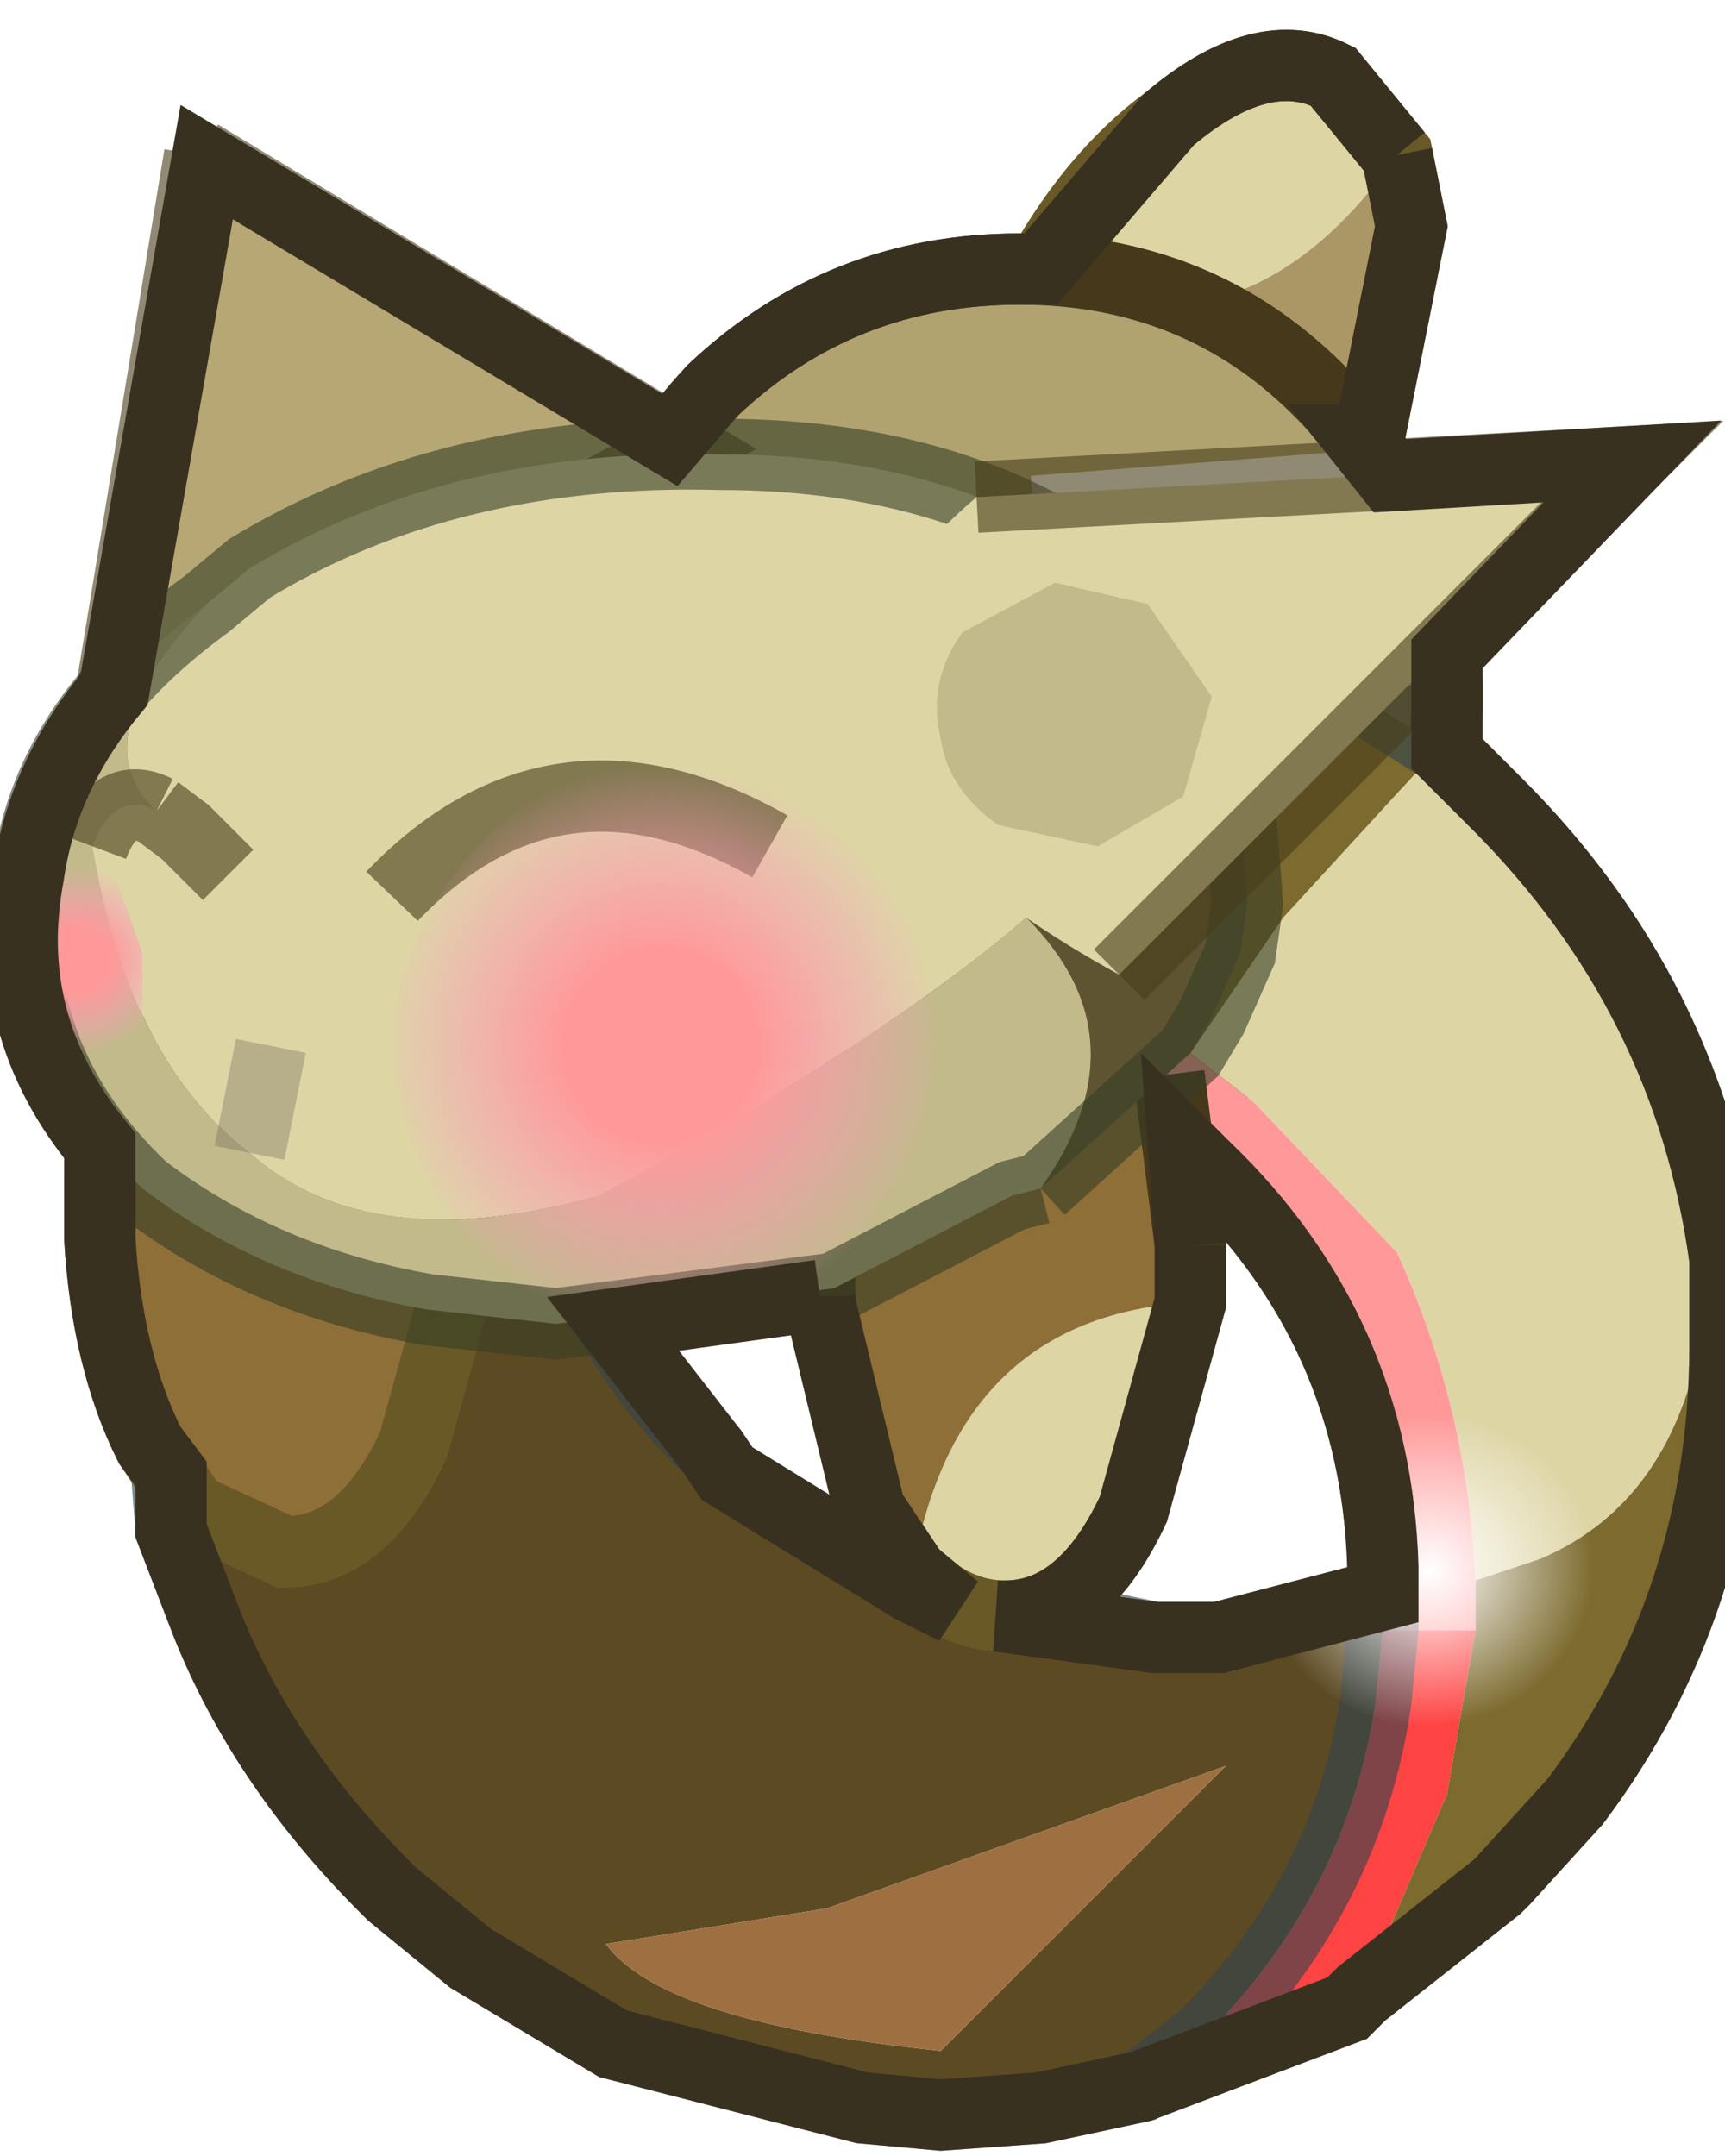 <svg width="12" height="15" viewBox="269.4 192.6 12.1 14.55" xmlns="http://www.w3.org/2000/svg" xmlns:xlink="http://www.w3.org/1999/xlink"><defs><radialGradient id="a" cx="0" cy="0" r="819.2" gradientTransform="rotate(-9.589 .492 -27.483) scale(.003)" gradientUnits="userSpaceOnUse"><stop stop-color="#f99" offset=".278"/><stop stop-color="#f9c" stop-opacity="0" offset=".796"/></radialGradient><radialGradient id="b" cx="0" cy="0" r="819.2" gradientTransform="matrix(.001 -0 0 .001 .5 -.9)" gradientUnits="userSpaceOnUse"><stop stop-color="#f99" offset=".278"/><stop stop-color="#f9c" stop-opacity="0" offset=".796"/></radialGradient><radialGradient id="c" cx="0" cy="0" r="819.2" gradientTransform="matrix(.005 0 0 .005 4.05 0)" gradientUnits="userSpaceOnUse"><stop stop-color="#fff" offset="0"/><stop stop-color="#fff" stop-opacity="0" offset="1"/></radialGradient><path d="M4.05-4.05q1.7 0 2.85 1.15Q8.1-1.7 8.1 0T6.9 2.85q-1.15 1.2-2.85 1.2t-2.9-1.2Q0 1.7 0 0t1.15-2.9q1.2-1.15 2.9-1.15" fill="url(#c)" id="f"/><path d="m9.75-6.55.1.5-.3 1.5H9.5l.2.25 1.7-.1-1.3 1.35v.7l.35.35q1.35 1.35 1.6 3.2v.6q0 1.8-1.05 3.2l-.5.55-.05.05-.95.75-.1.1L7.95 7l-.7.15-.7.05L6 7.15 4.25 6.7l-1-.6-.55-.45-.05-.05Q1.8 4.75 1.4 3.75l-.25-.65v-.4L1 2.5Q.7 1.9.65 1.05V.4q-.7-.85-.5-1.9.1-.7.6-1.3l.65-3.7 3.25 1.95.3-.35q.9-.85 2.15-.85h.15l.9-1.05q.65-.55 1.15-.3l.45.55m-4.05 8-1.45.2.7.9.1.15 1.3.8.3.15-.3-.25-.3-.45L5.7 1.5v-.05m2.6-.35V1.5l-.4 1.45q-.35.75-.9.75h-.05l1.1.15h.45l1.15-.3v-.2Q9.6 1.7 8.4.55L8.25.4l.05.7" fill="none" stroke="#393120" stroke-width=".5" id="g"/><filter id="e"><feColorMatrix in="SourceGraphic" result="cxform" values="0.801 0.0 0.0 0.0 0.172 0.0 0.801 0.0 0.0 0.168 0.0 0.0 0.801 0.0 0.129 0.0 0.0 0.0 1.0 0.0"/><feComposite in2="SourceGraphic" operator="in" result="color-xform"/></filter><g id="d"><path d="M7.2-5.65q.4-.75.95-1.15.65-.55 1.15-.3l.45.55q-1.05 1.5-2.55.9" fill="#ded5a5"/><path d="m8.75-3.2-2.1-.95L7-5.3l.15-.3.05-.05q1.5.6 2.55-.9l.1.5-.3 1.5-.05.05-.15.3-.6 1" fill="#ab9665"/><path d="m7.15-5.6.05-.05q.4-.75.95-1.15.65-.55 1.15-.3l.45.55.1.5-.3 1.5-.05.05" fill="none" stroke="#695927" stroke-width=".5"/><path d="M6.65-4.15 7-5.3l.15-.3M9.5-4.5l-.15.3-.6 1" fill="none" stroke="#45381b" stroke-width=".5"/><path d="M9.2-.65q-.85.9-2.1.9t-2.15-.9q-.85-.85-.85-2.1t.85-2.15q.9-.85 2.15-.85t2.1.85q.9.9.9 2.15t-.9 2.1" fill="#b1a370"/><path d="M9.2-.65q-.85.9-2.1.9t-2.15-.9q-.85-.85-.85-2.1t.85-2.15q.9-.85 2.15-.85t2.1.85q.9.9.9 2.15t-.9 2.1" fill="none" stroke="#45381b" stroke-width=".5"/><path d="m3.35-2.6.1.2.8 1.3H4.1l-.25.05-.2.05-.3.15-1.05.7Q1.7.3 1.35.9l-.25.6-.05-.15L1.1.9l.05-.25.15-.5L1.8-1l.85-1 .7-.6M8.3-.25l.65-.95 1.1-1.2.4.4q1.35 1.35 1.6 3.2l-.1.4-.05.05q-.2 1.25-1.15 1.65l-.45.15q-.05-1.2-.55-2.3L8.75.1 8.3-.25" fill="#ded5a5"/><path d="m1.05 1.35.05.15.25-.6Q1.7.3 2.3-.15l1.05-.7.3-.15.2-.05.25-.05h.15l.05-.05.45.45h-.1l-.9.2-.1.05-.35.15h-.05l-.4.25L1.9 1q-.65.75-.75 2.1l-.1-1.3v-.45m7.2-1.6h.05l.45.35 1 1.05q.5 1.1.55 2.3v.35h-.65v-.45Q9.6 1.7 8.4.55L7.85.1l.4-.35" fill="#f99"/><path d="m4.3-1.15 1.65-.05q1.2.15 2.3.95l-.4.35-.1-.1q-.9-.65-2.05-.75h-.45l-.5.05-.45-.45M7.95 7l.45-.35q1-1 1.2-2.35l.05-.5h.65l-.2 1.15-.6 1.4-.1.1L7.95 7" fill="#fe4343"/><path d="m4.25-1.1-.8-1.3-.1-.2q1.3-.8 2.75-1l2.1.25.9.35.95.6-1.1 1.2-.65.95h-.05q-1.1-.8-2.3-.95l-1.65.05-.05.05m7.8 2.3v.6q0 1.8-1.05 3.2l-.5.55-.05.05-.95.75.6-1.4.2-1.15v-.35l.45-.15q.95-.4 1.15-1.65l.05-.05.1-.4" fill="#7c6a2e"/><path d="M1.15 3.1q.1-1.35.75-2.1l.95-1.05.4-.25h.05l.35-.15.1.9q.35 1.3 1.2 2.1l.1.15 1.3.8 1.7.35h.45l1.15-.3v.25l-.05.5q-.2 1.35-1.2 2.35L7.95 7l-.7.15-.7.05L6 7.15 4.25 6.7l-1-.6-.55-.45-.05-.05Q1.8 4.75 1.4 3.75l-.25-.65m4.6 2.65L4.2 6q.4.55 2.35.75l2-2-2.8 1" fill="#5c4a23"/><path d="m5.75 5.75 2.8-1-2 2Q4.6 6.55 4.2 6l1.55-.25" fill="#9e7041"/><path d="m3.35-2.6-.7.6-.85 1L1.3.15l-.15.5L1.1.9l-.05.45m9-3.75L9.1-3l-.9-.35-2.1-.25q-1.45.2-2.75 1m.3 2.15L3.3-.3h-.05l-.4.25L1.9 1q-.65.75-.75 2.1l.25.65q.4 1 1.25 1.85l.05.05.55.45 1 .6L6 7.15l.55.05.7-.05.7-.15.45-.35q1-1 1.2-2.35l.05-.5v-.25l-1.15.3h-.45l-1.7-.35-1.3-.8-.1-.15q-.85-.8-1.2-2.1l-.1-.9.1-.05.9-.2h.1l.5-.05h.45q1.15.1 2.05.75l.1.1.55.45q1.2 1.15 1.25 2.8v.2m.4-5.95.4.4q1.35 1.35 1.6 3.2v.6q0 1.8-1.05 3.2l-.5.55-.05.05-.95.75-.1.1L7.95 7m-6.8-3.9-.1-1.3v-.45" fill="none" stroke="#34454b" stroke-opacity=".631" stroke-width=".5"/><path d="M3.25 1v.05l-.4 1.45q-.35.75-.9.75l-.65-.3L1 2.5Q.7 1.9.65 1.05V.65q0-.65.15-1.2h2.3l.15 1.2V1" fill="#8f6f38"/><path d="M3.25 1v.05l-.4 1.45q-.35.75-.9.75l-.65-.3L1 2.5Q.7 1.9.65 1.05V1" fill="none" stroke="#695927" stroke-width=".5"/><path d="M.65 1V.65q0-.65.15-1.2m2.3 0 .15 1.2V1" fill="none" stroke="#45381b" stroke-width=".5"/><path d="m8.3 1.5-.4 1.45q-.35.75-.9.75-.35 0-.65-.3.3-1.8 1.95-1.9" fill="#ded5a5"/><path d="m6.35 3.4-.3-.45L5.7 1.5V1.1q0-.65.15-1.2h2.3l.15 1.2V1.5q-1.65.1-1.95 1.9" fill="#8f6f38"/><path d="m6.35 3.4-.3-.45L5.7 1.5v-.05m2.6 0v.05l-.4 1.45q-.35.75-.9.75-.35 0-.65-.3" fill="none" stroke="#695927" stroke-width=".5"/><path d="M5.7 1.45V1.1q0-.65.15-1.2m2.3 0 .15 1.2v.35" fill="none" stroke="#45381b" stroke-width=".5"/><path d="m11.05-4.35-3.85.3M4.7-4.3q-2.05.1-3.4 1.35" fill="none" stroke="#fff" stroke-width=".5"/><path d="M2.9.95 4 .1l.55 1" fill="none" stroke="#5e584d" stroke-opacity=".302" stroke-width=".5"/><path d="m1.35-6.55 3.4 2.05-4.1 2.2.7-4.25" fill="#b6a774"/><path d="M1.35-6.55.65-2.3l4.1-2.2-3.4-2.05" fill="none" stroke="#463c1a" stroke-opacity=".6" stroke-width=".5"/><path d="m1.55-1.5-.3-.3-.2-.15.2.15.3.3M.6-1.7q.15-.4.45-.25-.55-.5.35-1.45l.3-.25q1.4-.85 3.3-.8 1.7 0 2.8.85l.15.15.15.75h-.05q-.85-.05-.95.7-.05.45.05.8-1.05.9-3 1.95-1.6.45-2.45-.3Q.85-.2.6-1.7M1.85-.3 1.7.45l.15-.75m3.5-1.4q-1.5-.85-2.65.35 1.15-1.2 2.65-.35" fill="#ded5a5"/><path d="M1.05-1.95Q.75-2.1.6-1.7.85-.2 1.7.45q.85.75 2.45.3Q6.1-.3 7.15-1.2q.85.85.1 1.9l-.2.05-1.25.65-1.95.25-.9-.1Q1.8 1.35.95.7q-1-.95-.8-2.25Q.3-2.6 1.4-3.4q-.9.95-.35 1.45m6.9-1.5.65.85-.5-.1-.15-.75" fill="#c3ba8b"/><path d="m8.6-2.6.1 1.3-.05.35-.2.45-.15.25L7.25.7Q8-.35 7.15-1.2q-.1-.35-.05-.8.1-.75.95-.7h.05l.5.1" fill="#5f5432"/><path d="m7.25.7-.2.05-1.25.65-1.95.25-.9-.1Q1.8 1.35.95.7q-1-.95-.8-2.25Q.3-2.6 1.4-3.4l.3-.25q1.4-.85 3.3-.8 1.7 0 2.8.85l.15.15.65.85.1 1.3-.05.35-.2.45-.15.25L7.25.7" fill="none" stroke="#363f25" stroke-opacity=".6" stroke-width=".5"/><path d="m1.05-1.95.2.15.3.3m-.5-.45Q.75-2.1.6-1.7m2.1.35q1.15-1.2 2.65-.35" fill="none" stroke="#463c1a" stroke-opacity=".6" stroke-width=".5"/><path d="m1.7.45.15-.75" fill="none" stroke="#5e584d" stroke-opacity=".302" stroke-width=".5"/><path d="m6.8-4.15 4.6-.25L7.8-.8q-3-1.65-1-3.35" fill="#ded5a5"/><path d="m6.8-4.15 4.6-.25L7.8-.8" fill="none" stroke="#463c1a" stroke-opacity=".6" stroke-width=".5"/><path d="m8.25-2.05-.6.35-.7-.15q-.35-.25-.4-.6-.1-.4.15-.75l.65-.35.65.15.45.65-.2.7" fill="#c3ba8b"/><path d="m6.45.9-1.35.85q-.8.1-1.5-.35Q2.9.85 2.75.05t.35-1.5 1.3-.85 1.55.35q.65.5.8 1.3T6.45.9" fill="url(#a)"/><path d="M.95-.2.7.15Q.5.2.3-.1L.05-.8v-.75l.3-.4.35.3.25.7v.75" fill="url(#b)"/></g></defs><use transform="translate(269.45 199.95)" xlink:href="#d"/><use transform="matrix(-.277 .058 .054 .261 280.55 203.1)" filter="url(#e)" xlink:href="#f"/><use transform="translate(269.45 199.95)" xlink:href="#g"/></svg>